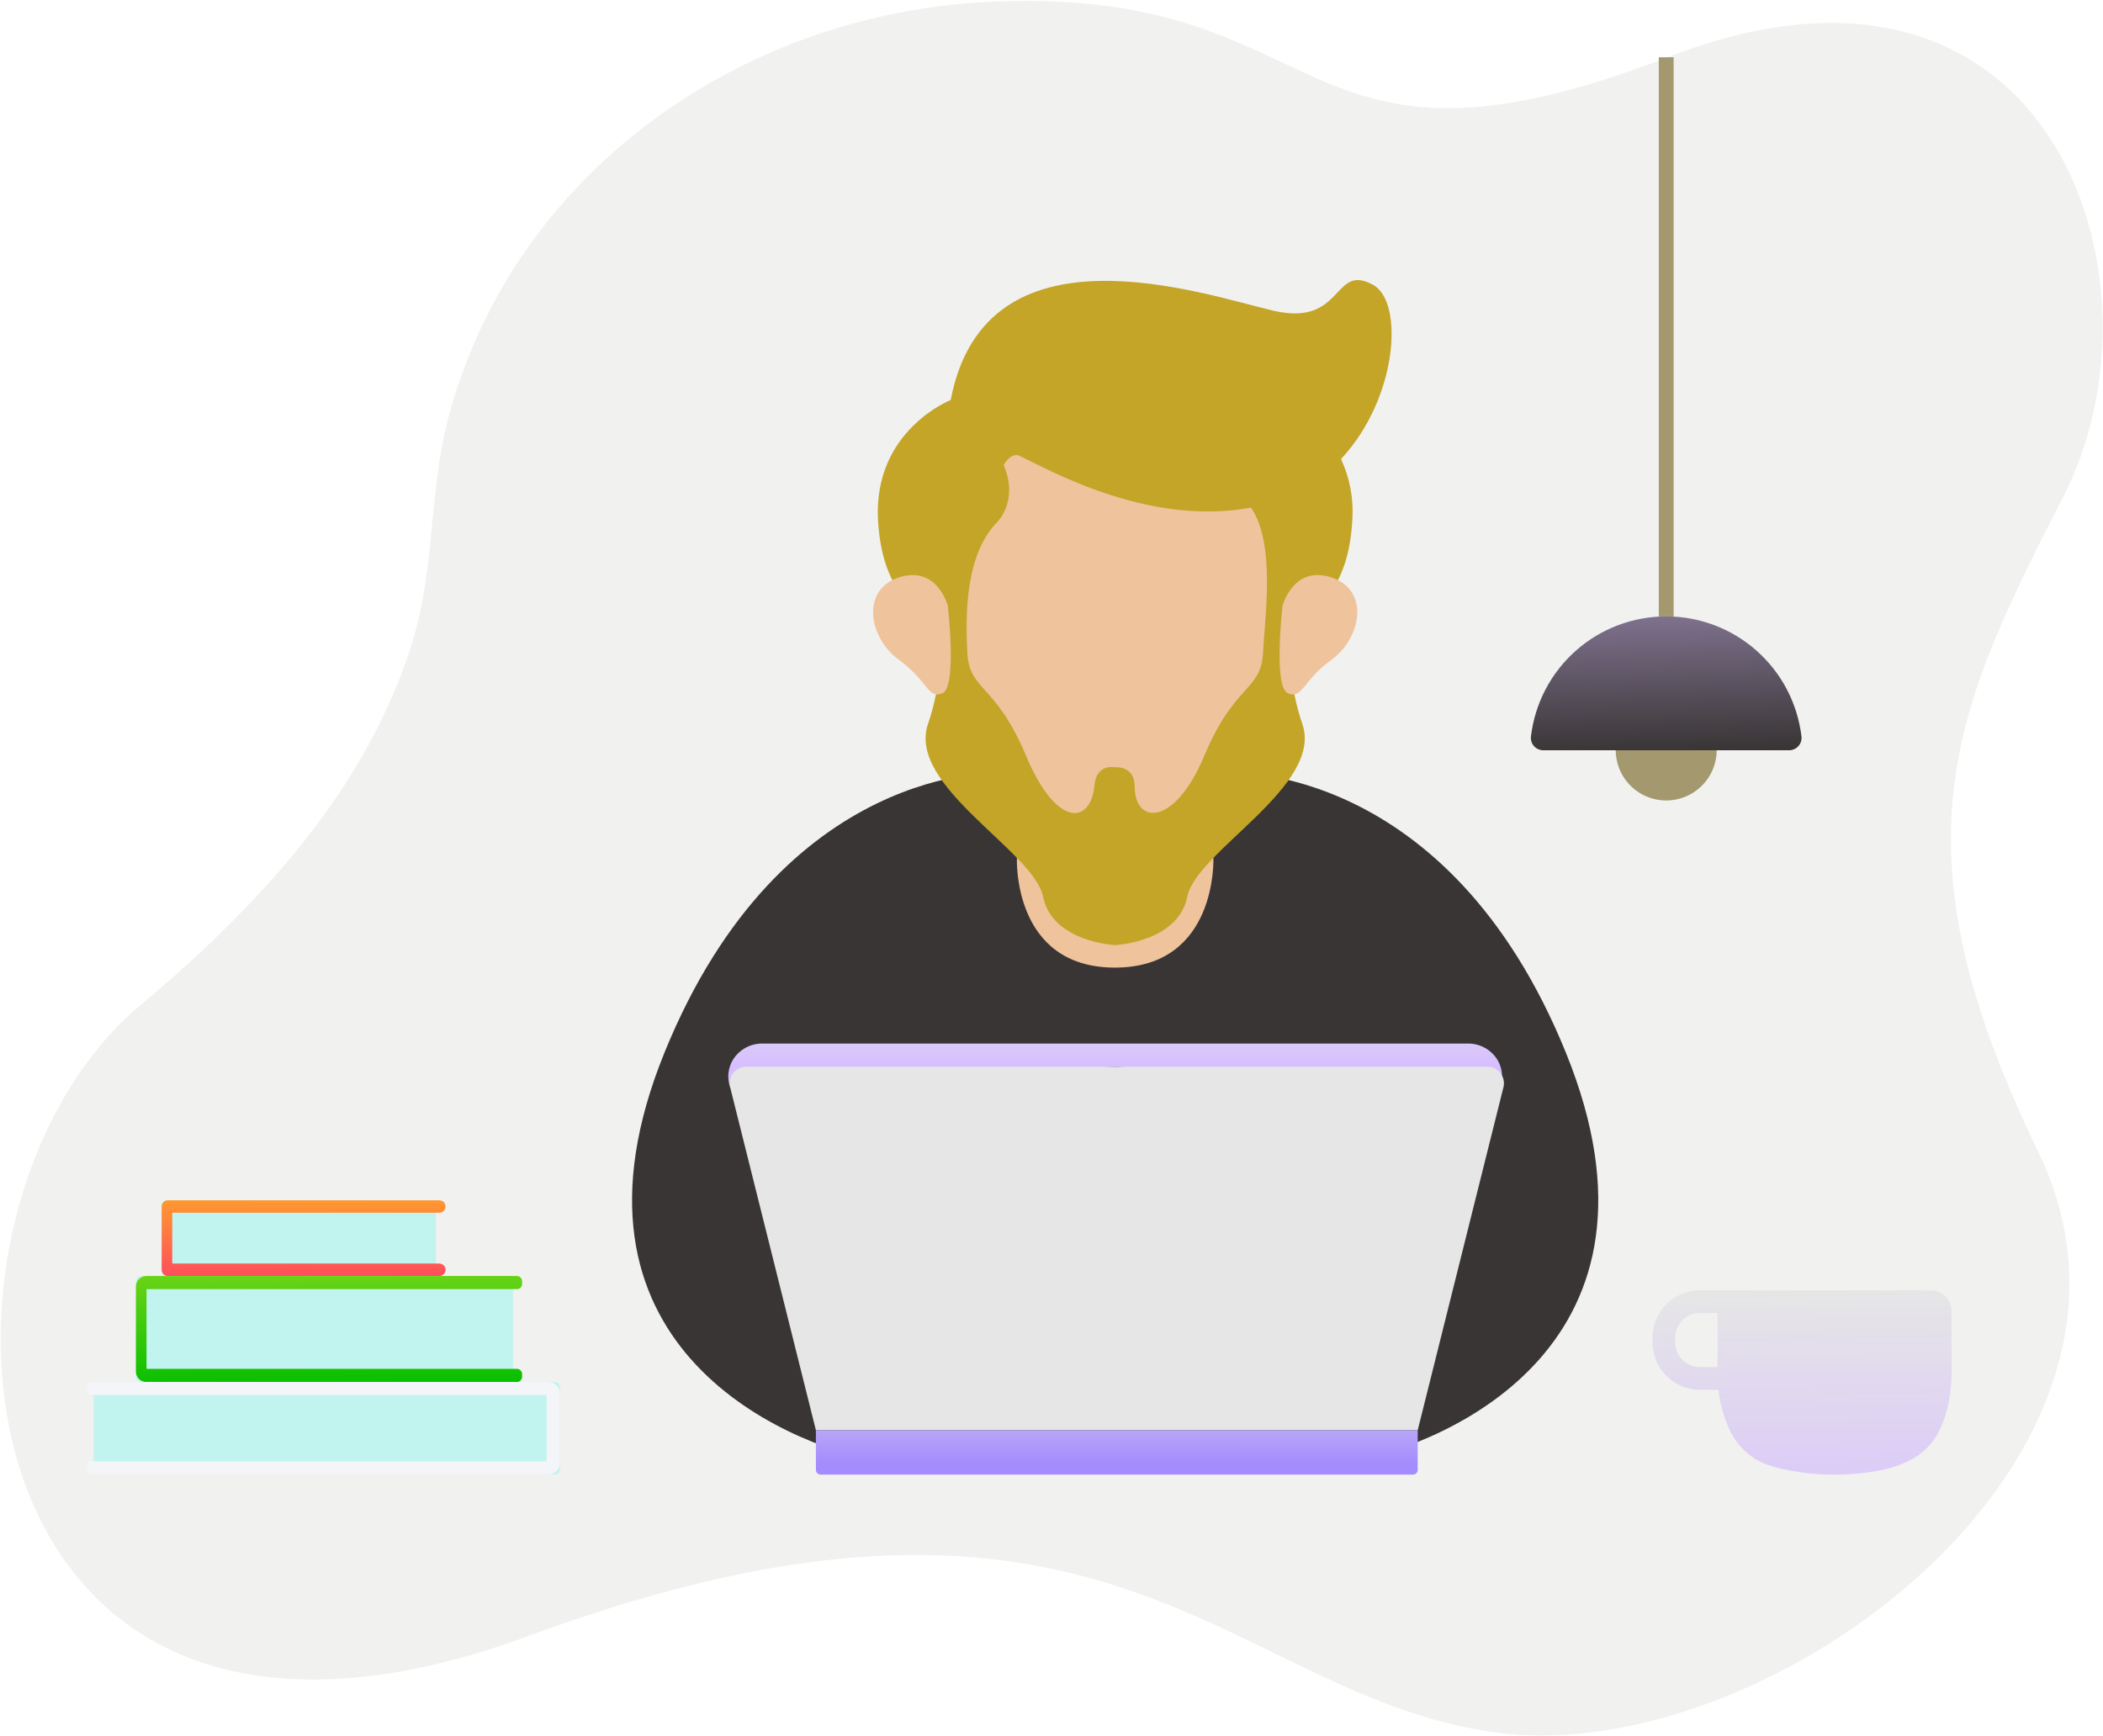 <svg width="895" height="739" viewBox="0 0 895 739" fill="none" xmlns="http://www.w3.org/2000/svg">
<path d="M237.018 89.336C282.059 36.028 350.489 3.444 423.828 0.636C569.787 -4.948 548.628 86.616 710.528 24.086C872.428 -38.444 925.778 118.677 878.055 211.521C830.332 304.365 804.681 360.75 867.571 490.553C930.461 620.356 752.968 752.122 638.059 737.605C523.15 723.088 473.088 604.725 225.052 696.289C-22.984 787.853 -45.73 516.142 60.079 427.558C109.979 385.778 156.57 335.529 175.715 272.596C185.2 241.423 182.515 208.532 191.03 176.956C199.724 144.721 215.427 114.802 237.018 89.336V89.336Z" fill="#F1F1EF"/>
<path d="M666.409 448.045C616.144 324.299 523.641 328.902 523.641 328.902L474.594 315.27L425.547 328.902C425.547 328.902 333.054 324.302 282.779 448.045C232.504 571.788 332.887 614.333 373.579 622.065C414.271 629.797 474.593 622.065 474.593 622.065C474.593 622.065 534.932 629.797 575.616 622.065C616.3 614.333 716.684 571.79 666.409 448.045Z" fill="#393535"/>
<path d="M417.485 193.676L407.817 234.71V309.474L454.867 361.036L515.452 346.085L544.452 281.115L548.967 199.905L432.953 182.505L417.485 193.676Z" fill="#EFC39C"/>
<path d="M636.972 450.614C635.625 448.616 633.804 446.982 631.671 445.859C629.539 444.737 627.162 444.159 624.752 444.179H324.435C322.025 444.16 319.648 444.738 317.516 445.861C315.384 446.984 313.563 448.617 312.215 450.614C311.043 452.389 310.3 454.413 310.045 456.524C309.789 458.636 310.028 460.778 310.742 462.782L474.593 454.06L638.453 462.782C639.167 460.778 639.405 458.635 639.148 456.523C638.891 454.411 638.146 452.388 636.972 450.614V450.614Z" fill="url(#paint0_linear)"/>
<path d="M432.779 365.142C432.779 365.142 430.649 411.849 474.479 411.849C518.309 411.849 516.408 365.142 516.408 365.142H432.779Z" fill="#EFC39C"/>
<path d="M584.418 121.272C567.018 111.603 572.171 139.322 541.875 132.23C511.579 125.138 419.418 92.913 404.594 170.258C404.594 170.258 371.72 183.144 373.658 221.173C375.596 259.202 398.151 263.067 398.151 263.067C398.151 263.067 403.946 281.757 394.925 308.187C385.904 334.617 440.045 362.328 443.911 381.657C447.777 400.986 474.593 402.284 474.593 402.284C474.593 402.284 501.418 400.995 505.284 381.657C509.15 362.319 563.291 334.608 554.27 308.187C545.249 281.766 551.044 263.067 551.044 263.067C551.044 263.067 573.6 259.201 575.537 221.173C576.124 212.309 574.463 203.441 570.707 195.391C594.876 169.504 597.582 128.592 584.418 121.272ZM537.509 277.891C536.65 294.223 525.482 290.791 512.586 321.556C499.69 352.321 482.912 350.739 482.912 334.898C482.912 325.728 474.593 326.588 474.593 326.588C474.593 326.588 466.686 324.87 465.827 334.039C464.205 351.339 449.495 352.339 436.6 321.556C423.705 290.773 412.545 294.223 411.682 277.891C410.819 261.559 410.823 235.791 424.568 222.032C430.582 215.159 430.582 205.709 427.145 197.969C427.145 197.969 429.293 193.669 432.729 193.669C435.981 193.669 484.073 225.219 532.376 216.041C542.936 231.333 538.307 262.655 537.509 277.891Z" fill="#C4A528"/>
<path d="M475.295 454.059H317.554C316.487 454.059 315.435 454.303 314.476 454.771C313.517 455.239 312.678 455.919 312.022 456.76C311.365 457.601 310.909 458.58 310.687 459.623C310.466 460.667 310.485 461.747 310.743 462.782L347.229 608.749H603.353L639.839 462.783C640.097 461.748 640.116 460.668 639.895 459.624C639.673 458.581 639.217 457.602 638.56 456.761C637.904 455.92 637.064 455.24 636.106 454.772C635.147 454.304 634.095 454.06 633.028 454.06L475.295 454.059Z" fill="#E6E6E6"/>
<path d="M347.232 608.746H603.35V625.625C603.35 626.163 603.136 626.678 602.756 627.058C602.376 627.438 601.861 627.652 601.323 627.652H349.259C348.721 627.652 348.206 627.438 347.826 627.058C347.445 626.678 347.232 626.163 347.232 625.625V608.746Z" fill="url(#paint1_linear)"/>
<path d="M830.62 581.345C830.471 573.666 830.541 565.969 830.585 558.272C830.593 557.085 830.367 555.908 829.919 554.81C829.471 553.711 828.81 552.711 827.974 551.869C827.138 551.026 826.144 550.357 825.048 549.901C823.953 549.444 822.778 549.209 821.591 549.208H723.435C718.087 549.208 712.958 551.332 709.177 555.113C705.395 558.894 703.27 564.022 703.269 569.37V571.37C703.269 574.018 703.79 576.64 704.803 579.086C705.816 581.533 707.302 583.755 709.174 585.628C711.046 587.5 713.269 588.985 715.716 589.998C718.162 591.011 720.784 591.532 723.432 591.532H731.409C732.026 597.87 733.799 604.042 736.642 609.74C738.707 613.643 741.604 617.046 745.128 619.707C749.266 622.828 753.719 624.152 758.728 625.282C768.409 627.433 778.356 628.136 788.244 627.368C802.182 626.368 817.83 623.239 824.913 609.739C829.369 601.254 830.804 590.839 830.62 581.345ZM712.932 571.369V569.369C712.937 566.586 714.045 563.918 716.013 561.95C717.981 559.983 720.649 558.874 723.432 558.869H730.969C731.022 566.369 731.074 573.869 730.934 581.346V581.881H723.434C720.649 581.876 717.979 580.766 716.01 578.796C714.042 576.825 712.935 574.154 712.932 571.369Z" fill="url(#paint2_linear)"/>
<rect x="745.324" y="447.256" width="87.663" height="105.196"/>
<path d="M71.024 510.887H184.224C184.55 510.887 184.863 511.017 185.094 511.247C185.324 511.478 185.454 511.791 185.454 512.117V541.887C185.454 542.213 185.324 542.526 185.094 542.757C184.863 542.987 184.55 543.117 184.224 543.117H70.029C69.703 543.117 69.39 542.987 69.159 542.757C68.928 542.526 68.799 542.213 68.799 541.887V513.112C68.799 512.522 69.033 511.956 69.451 511.539C69.868 511.121 70.434 510.887 71.024 510.887V510.887Z" fill="#C1F4EE"/>
<path d="M60.26 543.113H215.909C216.55 543.113 217.165 543.368 217.619 543.821C218.072 544.275 218.327 544.89 218.327 545.531V585.813C218.327 586.454 218.072 587.07 217.618 587.523C217.165 587.977 216.549 588.232 215.908 588.232H60.261C59.619 588.232 59.004 587.977 58.55 587.523C58.097 587.07 57.842 586.454 57.842 585.813V545.531C57.842 544.89 58.097 544.275 58.55 543.821C59.004 543.368 59.619 543.113 60.26 543.113V543.113Z" fill="#C1F4EE"/>
<path d="M39.795 588.229H236.195C236.754 588.229 237.29 588.451 237.686 588.846C238.081 589.242 238.303 589.778 238.303 590.337V625.437C238.303 625.996 238.081 626.532 237.686 626.928C237.29 627.323 236.754 627.545 236.195 627.545H39.795V588.229Z" fill="#C1F4EE"/>
<path d="M189.61 513.538C189.61 513.19 189.542 512.846 189.409 512.524C189.276 512.203 189.081 511.911 188.835 511.665C188.589 511.419 188.297 511.225 187.976 511.092C187.654 510.959 187.31 510.891 186.962 510.891H71.448C71.1 510.891 70.756 510.959 70.435 511.092C70.113 511.225 69.822 511.42 69.576 511.666C69.33 511.912 69.135 512.203 69.002 512.525C68.869 512.846 68.801 513.19 68.801 513.538V540.459C68.8 541.162 69.078 541.837 69.575 542.335C70.071 542.833 70.745 543.114 71.448 543.115H186.962C187.665 543.114 188.339 542.833 188.836 542.335C189.332 541.837 189.611 541.162 189.61 540.459C189.609 539.757 189.33 539.084 188.833 538.587C188.337 538.091 187.664 537.812 186.962 537.811H73.307V516.186H186.962C187.31 516.186 187.654 516.118 187.976 515.985C188.297 515.852 188.589 515.657 188.835 515.411C189.081 515.165 189.276 514.873 189.409 514.552C189.542 514.23 189.61 513.886 189.61 513.538Z" fill="url(#paint3_linear)"/>
<path d="M222.195 546.5V545.316C222.195 544.732 221.963 544.173 221.551 543.76C221.138 543.348 220.578 543.116 219.995 543.116H62.267C61.687 543.116 61.112 543.23 60.576 543.452C60.04 543.674 59.553 543.999 59.143 544.41C58.732 544.82 58.407 545.307 58.185 545.843C57.963 546.379 57.849 546.954 57.849 547.534V583.809C57.85 584.98 58.316 586.103 59.144 586.932C59.972 587.76 61.096 588.226 62.267 588.227H219.994C220.577 588.227 221.137 587.995 221.55 587.583C221.962 587.17 222.194 586.61 222.194 586.027V584.844C222.194 584.26 221.962 583.701 221.55 583.288C221.137 582.876 220.577 582.644 219.994 582.644H62.359V548.7H219.994C220.283 548.7 220.569 548.643 220.836 548.533C221.103 548.422 221.346 548.26 221.55 548.056C221.755 547.852 221.917 547.609 222.027 547.342C222.138 547.075 222.195 546.789 222.195 546.5V546.5Z" fill="url(#paint4_linear)"/>
<path d="M232.652 588.227H38.917C38.675 588.227 38.434 588.275 38.211 588.368C37.987 588.462 37.784 588.598 37.612 588.77C37.441 588.942 37.306 589.146 37.214 589.37C37.122 589.594 37.075 589.834 37.076 590.077V591.97C37.076 592.458 37.27 592.926 37.615 593.272C37.96 593.617 38.429 593.811 38.917 593.811H232.652V621.96H38.917C38.429 621.96 37.96 622.154 37.615 622.499C37.27 622.844 37.076 623.313 37.076 623.801V625.701C37.076 626.189 37.27 626.657 37.615 627.003C37.96 627.348 38.429 627.542 38.917 627.542H233.424C234.065 627.542 234.701 627.417 235.293 627.171C235.886 626.926 236.424 626.566 236.878 626.113C237.331 625.659 237.691 625.121 237.936 624.528C238.182 623.936 238.307 623.3 238.307 622.659V593.119C238.308 592.477 238.182 591.841 237.937 591.248C237.692 590.655 237.333 590.115 236.879 589.661C236.426 589.207 235.887 588.846 235.294 588.6C234.701 588.354 234.066 588.227 233.424 588.227H232.652Z" fill="#F4F5F8"/>
<path d="M403.376 257.843C403.376 257.843 398.791 240.372 382.468 245.807C366.145 251.242 369.862 271.589 382.468 280.758C395.074 289.927 394.785 297.658 401.088 295.082C407.391 292.506 403.376 257.843 403.376 257.843Z" fill="#EFC39C"/>
<path d="M545.821 257.843C545.821 257.843 550.397 240.372 566.729 245.807C583.061 251.242 579.335 271.589 566.729 280.758C554.123 289.927 554.412 297.658 548.109 295.082C541.806 292.506 545.821 257.843 545.821 257.843Z" fill="#EFC39C"/>
<path d="M730.594 319.338C730.572 323.583 729.292 327.726 726.918 331.245C724.543 334.763 721.18 337.5 717.251 339.109C713.323 340.718 709.006 341.127 704.846 340.285C700.685 339.443 696.867 337.388 693.873 334.378C690.88 331.369 688.845 327.54 688.025 323.375C687.205 319.21 687.637 314.895 689.267 310.976C690.897 307.056 693.651 303.707 697.182 301.351C700.713 298.995 704.863 297.738 709.108 297.738C711.937 297.746 714.737 298.31 717.348 299.4C719.959 300.489 722.329 302.082 724.324 304.088C726.32 306.094 727.9 308.473 728.976 311.09C730.052 313.706 730.601 316.509 730.594 319.338Z" fill="#A3986E"/>
<path d="M712.258 24.391H705.956V262.368H712.258V24.391Z" fill="#A3986E"/>
<path d="M761.461 319.337C762.205 319.334 762.941 319.174 763.619 318.866C764.297 318.558 764.902 318.11 765.394 317.551C765.886 316.992 766.254 316.336 766.474 315.624C766.693 314.913 766.759 314.163 766.668 313.424C764.978 299.347 758.187 286.377 747.58 276.968C736.974 267.559 723.287 262.363 709.108 262.363C694.93 262.363 681.243 267.559 670.637 276.968C660.03 286.377 653.239 299.347 651.549 313.424C651.456 314.162 651.52 314.912 651.739 315.624C651.957 316.335 652.324 316.993 652.816 317.552C653.307 318.111 653.912 318.559 654.59 318.867C655.267 319.174 656.003 319.335 656.747 319.337H761.461Z" fill="url(#paint5_linear)"/>
<defs>
<linearGradient id="paint0_linear" x1="476.243" y1="419.454" x2="476.239" y2="452.885" gradientUnits="userSpaceOnUse">
<stop stop-color="#E6E6E6"/>
<stop offset="1" stop-color="#D7BFFF"/>
</linearGradient>
<linearGradient id="paint1_linear" x1="476.828" y1="574.318" x2="476.816" y2="623.399" gradientUnits="userSpaceOnUse">
<stop stop-color="#E6E6E6"/>
<stop offset="1" stop-color="#A48BFE"/>
</linearGradient>
<linearGradient id="paint2_linear" x1="766.188" y1="549.6" x2="768.461" y2="666.031" gradientUnits="userSpaceOnUse">
<stop stop-color="#E6E6E6"/>
<stop offset="1" stop-color="#D7BFFF"/>
</linearGradient>
<linearGradient id="paint3_linear" x1="128.239" y1="506.863" x2="128.454" y2="568.066" gradientUnits="userSpaceOnUse">
<stop stop-color="#FFA12A"/>
<stop offset="1" stop-color="#FF157D"/>
</linearGradient>
<linearGradient id="paint4_linear" x1="143.145" y1="588.949" x2="142.649" y2="536.743" gradientUnits="userSpaceOnUse">
<stop stop-color="#08BF00"/>
<stop offset="1" stop-color="#76D619"/>
</linearGradient>
<linearGradient id="paint5_linear" x1="709.684" y1="319.565" x2="701.555" y2="-28.79" gradientUnits="userSpaceOnUse">
<stop stop-color="#393535"/>
<stop offset="0.376" stop-color="#D7BFFF"/>
</linearGradient>
</defs>
</svg>
